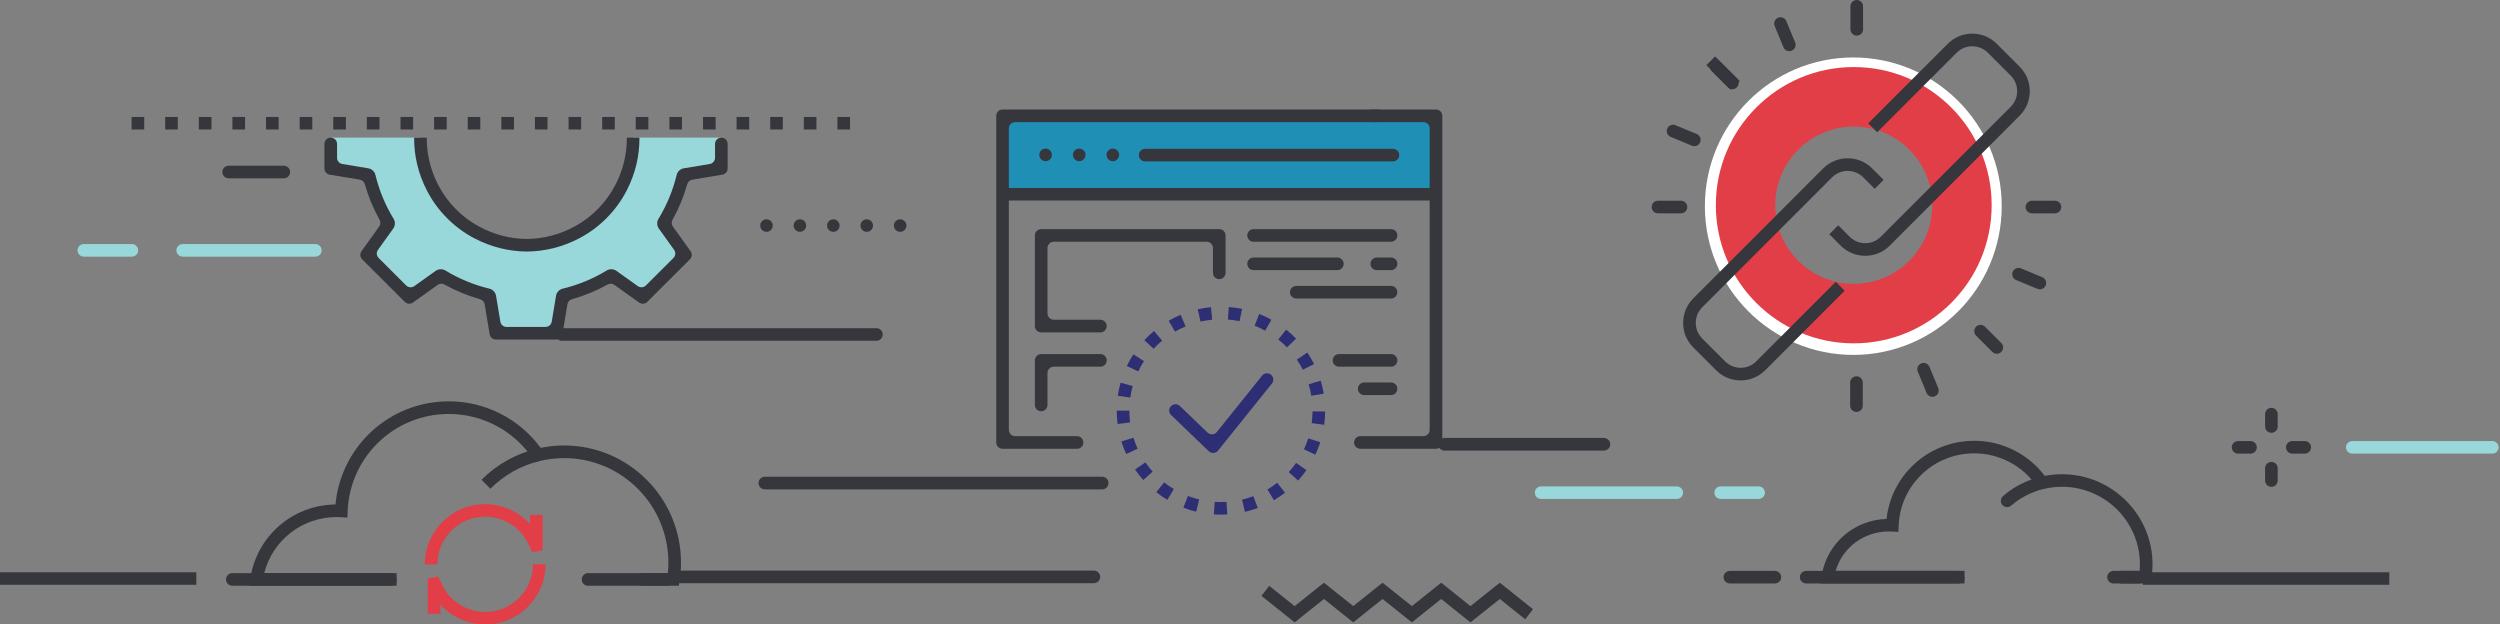 <?xml version="1.0" encoding="UTF-8"?>
<svg width="1197px" height="299px" viewBox="0 0 1197 299" version="1.1" xmlns="http://www.w3.org/2000/svg" xmlns:xlink="http://www.w3.org/1999/xlink">
    <rect x="0" y="0" width="1197" height="299" fill="#808080" stroke="none"/>
    <!-- Generator: Sketch 53.2 (72643) - https://sketchapp.com -->
    <title>Page 1</title>
    <desc>Created with Sketch.</desc>
    <g id="recruiter_end" stroke="none" stroke-width="1" fill="none" fill-rule="evenodd">
        <g id="graphics" transform="translate(-60, -29)">
            <g id="Page-1" transform="translate(60, 29)">
                <polygon id="Fill-1" fill="#1F8FB5" points="480 93 688 93 688 56 480 56"></polygon>
                <g id="Group-13" transform="translate(108, 27)">
                    <path d="M779.358,0.513 C740.111,0.513 708.296,32.393 708.296,71.718 C708.296,111.043 740.111,142.923 779.358,142.923 C818.604,142.923 850.419,111.043 850.419,71.718 C850.419,32.393 818.604,0.513 779.358,0.513 M779.358,112.238 C757.024,112.238 738.919,94.097 738.919,71.718 C738.919,49.339 757.024,31.198 779.358,31.198 C801.691,31.198 819.796,49.339 819.796,71.718 C819.796,94.097 801.691,112.238 779.358,112.238" id="Fill-3" fill="#FFFFFF"></path>
                    <path d="M126.809,206.992 L122.543,202.716 C129.814,195.43 138.911,190.301 148.848,187.88 L150.272,193.757 C141.412,195.914 133.298,200.491 126.809,206.992" id="Fill-5" fill="#36363D"></path>
                    <path d="M217.025,253.461 L198.834,253.461 L198.834,247.415 L211.775,247.415 C211.942,245.739 212.026,244.048 212.026,242.362 C212.026,214.78 189.633,192.342 162.107,192.342 C158.139,192.342 154.158,192.823 150.275,193.768 L148.242,194.263 L147.067,192.529 C138.01,179.177 122.998,171.202 106.91,171.202 C80.825,171.202 59.537,191.647 58.443,217.746 L58.315,220.817 L55.254,220.638 C54.569,220.598 53.883,220.575 53.191,220.575 C36.612,220.575 22.545,231.667 18.506,247.415 L81.91,247.415 L81.91,253.461 L11.286,253.461 L11.829,249.971 C14.993,229.624 32.098,214.805 52.618,214.532 C55.271,186.613 78.574,165.156 106.91,165.156 C124.309,165.156 140.588,173.448 150.864,187.441 C154.571,186.679 158.343,186.296 162.107,186.296 C192.96,186.296 218.06,211.446 218.06,242.362 C218.06,245.219 217.844,248.089 217.417,250.894 L217.025,253.461 Z" id="Fill-7" fill="#36363D"></path>
                    <path d="M211.417,253.461 L173.555,253.461 C171.889,253.461 170.538,252.107 170.538,250.437 C170.538,248.768 171.889,247.415 173.555,247.415 L211.417,247.415 C213.082,247.415 214.434,248.768 214.434,250.437 C214.434,252.107 213.082,253.461 211.417,253.461" id="Fill-9" fill="#36363D"></path>
                    <path d="M78.893,253.461 L3.229,253.461 C1.562,253.461 0.211,252.107 0.211,250.437 C0.211,248.768 1.562,247.415 3.229,247.415 L78.893,247.415 C80.56,247.415 81.911,248.768 81.911,250.437 C81.911,252.107 80.56,253.461 78.893,253.461" id="Fill-11" fill="#36363D"></path>
                </g>
                <polygon id="Fill-14" fill="#36363D" points="0 280 94 280 94 274 0 274"></polygon>
                <g id="Group-31" transform="translate(203, 211)">
                    <path d="M320.748,68.221 L120.11,68.221 C118.445,68.221 117.094,66.875 117.094,65.214 C117.094,63.554 118.445,62.208 120.11,62.208 L320.748,62.208 C322.414,62.208 323.766,63.554 323.766,65.214 C323.766,66.875 322.414,68.221 320.748,68.221" id="Fill-15" fill="#36363D"></path>
                    <path d="M6.434,59.19 L0.4,59.19 C0.4,43.304 13.371,30.381 29.313,30.381 C37.604,30.381 45.383,33.988 50.779,39.918 L50.779,35.516 L56.813,35.516 L56.813,52.464 L51.867,53.344 L50.697,51.066 C47.337,42.29 38.743,36.393 29.313,36.393 C16.697,36.393 6.434,46.62 6.434,59.19" id="Fill-17" fill="#E23E47"></path>
                    <path d="M29.313,88 C21.022,88 13.243,84.393 7.846,78.46 L7.846,82.864 L1.813,82.864 L1.813,65.886 L6.768,65.062 L7.928,67.315 C11.29,76.091 19.883,81.988 29.313,81.988 C41.927,81.988 52.191,71.761 52.191,59.19 L58.225,59.19 C58.225,75.077 45.255,88 29.313,88" id="Fill-19" fill="#E23E47"></path>
                    <path d="M755.884,30.924 L755.884,30.924 C754.637,29.681 754.721,27.641 756.057,26.495 C760.409,22.763 765.45,19.934 770.887,18.171 C772.565,17.626 774.358,18.619 774.775,20.327 L774.776,20.329 C775.147,21.847 774.286,23.396 772.793,23.877 C768.087,25.397 763.724,27.846 759.96,31.08 C758.77,32.101 756.995,32.03 755.884,30.924" id="Fill-21" fill="#36363D"></path>
                    <path d="M826.74,68.36 L812.271,68.36 L812.271,62.347 L821.468,62.347 C821.553,61.318 821.596,60.279 821.596,59.24 C821.596,38.746 804.865,22.075 784.301,22.075 C781.339,22.075 778.365,22.431 775.46,23.136 L773.427,23.626 L772.253,21.902 C765.485,11.985 754.277,6.065 742.265,6.065 C722.787,6.065 706.892,21.246 706.076,40.627 L705.947,43.672 L702.892,43.503 C702.385,43.475 701.873,43.454 701.356,43.454 C689.383,43.454 679.177,51.215 675.886,62.347 L737.629,62.347 L737.629,68.36 L668.603,68.36 L669.145,64.891 C671.577,49.344 684.574,37.963 700.268,37.46 C702.615,16.26 720.528,0.052 742.265,0.052 C755.59,0.052 768.067,6.298 776.044,16.855 C778.772,16.328 781.541,16.061 784.301,16.061 C808.193,16.061 827.63,35.432 827.63,59.24 C827.63,61.449 827.463,63.658 827.132,65.81 L826.74,68.36 Z" id="Fill-23" fill="#36363D"></path>
                    <path d="M821.133,68.36 L808.952,68.36 C807.285,68.36 805.934,67.014 805.934,65.353 C805.934,63.693 807.285,62.347 808.952,62.347 L821.133,62.347 C822.8,62.347 824.15,63.693 824.15,65.353 C824.15,67.014 822.8,68.36 821.133,68.36" id="Fill-25" fill="#36363D"></path>
                    <path d="M737.629,65.353 L737.629,65.353 C737.629,67.013 736.278,68.36 734.611,68.36 L661.792,68.36 C660.126,68.36 658.775,67.013 658.775,65.353 C658.775,63.694 660.126,62.347 661.792,62.347 L734.611,62.347" id="Fill-27" fill="#36363D"></path>
                    <path d="M646.807,68.36 L625.253,68.36 C623.586,68.36 622.235,67.014 622.235,65.353 C622.235,63.693 623.586,62.347 625.253,62.347 L646.807,62.347 C648.473,62.347 649.825,63.693 649.825,65.353 C649.825,67.014 648.473,68.36 646.807,68.36" id="Fill-29" fill="#36363D"></path>
                </g>
                <polygon id="Fill-32" fill="#36363D" points="1026 280 1144 280 1144 274 1026 274"></polygon>
                <g id="Group-51" transform="translate(37, 65)">
                    <path d="M164.307,0.895 C164.257,7.539 165.512,14.304 168.221,20.828 C173.639,33.879 183.845,43.502 195.968,48.512 C202.028,51.017 208.569,52.368 215.228,52.419 C221.888,52.368 228.427,51.017 234.489,48.512 C246.61,43.502 256.817,33.879 262.235,20.828 C264.944,14.304 266.199,7.539 266.15,0.895 L308.378,0.895 L308.377,15.661 L299.624,17.111 L290.869,18.562 C290.659,18.597 290.449,18.712 290.279,18.872 C290.11,19.029 289.979,19.232 289.928,19.438 C289.004,23.255 287.788,27.012 286.275,30.677 C284.763,34.342 282.955,37.913 280.848,41.358 C280.737,41.541 280.685,41.777 280.692,42.012 C280.699,42.247 280.766,42.48 280.89,42.653 L286.046,49.844 L291.2,57.036 L280.989,67.225 L270.779,77.412 L263.571,72.27 L256.362,67.127 C256.189,67.002 255.955,66.935 255.72,66.928 C255.484,66.921 255.246,66.973 255.063,67.085 C251.61,69.186 248.031,70.989 244.358,72.498 C240.686,74.007 236.921,75.22 233.096,76.143 C232.89,76.192 232.688,76.317 232.528,76.482 C232.37,76.649 232.254,76.854 232.219,77.063 C231.934,78.775 231.207,83.147 230.551,87.09 C229.894,91.034 229.309,94.55 229.309,94.55 L214.87,94.551 L200.429,94.552 L198.976,85.817 L197.521,77.083 C197.486,76.873 197.369,76.663 197.21,76.493 C197.05,76.322 196.847,76.192 196.641,76.143 C192.815,75.219 189.049,74.006 185.377,72.497 C181.703,70.989 178.124,69.184 174.673,67.084 C174.49,66.973 174.252,66.921 174.018,66.928 C173.783,66.935 173.549,67.002 173.375,67.126 L166.167,72.269 L158.959,77.412 L148.748,67.225 L138.536,57.036 L143.692,49.844 L148.848,42.652 C148.972,42.479 149.039,42.246 149.046,42.011 C149.053,41.776 149.001,41.54 148.89,41.358 C146.783,37.913 144.975,34.342 143.464,30.677 C141.95,27.013 140.734,23.256 139.81,19.438 C139.759,19.232 139.633,19.031 139.468,18.873 C139.302,18.715 139.097,18.599 138.887,18.564 C137.172,18.281 132.791,17.554 128.837,16.899 C124.884,16.244 121.36,15.661 121.36,15.661 L121.36,0.895 L164.307,0.895 Z" id="Fill-33" fill="#98D7DA"></path>
                    <path d="M197.45,95.046 L195.059,80.672 C194.865,79.516 194.012,78.593 192.882,78.272 C189.933,77.437 187.035,76.437 184.228,75.282 C181.357,74.104 178.539,72.747 175.816,71.236 C174.789,70.664 173.534,70.716 172.579,71.398 L160.715,79.863 C159.514,80.72 157.867,80.585 156.824,79.543 L136.401,59.167 C135.357,58.125 135.221,56.482 136.081,55.284 L144.566,43.448 C145.25,42.495 145.3,41.242 144.729,40.219 C143.215,37.504 141.854,34.692 140.671,31.825 C139.514,29.023 138.511,26.129 137.675,23.191 C137.355,22.062 136.43,21.211 135.27,21.018 L120.865,18.632 C119.409,18.391 118.341,17.134 118.34,15.659 L118.34,3.907 C118.34,2.243 119.692,0.895 121.359,0.895 C123.027,0.895 124.379,2.243 124.379,3.907 L124.379,10.553 C124.379,12.025 125.448,13.283 126.904,13.525 L139.381,15.593 C140.183,15.726 140.93,16.104 141.544,16.685 C142.151,17.267 142.558,17.968 142.743,18.729 C143.637,22.415 144.818,26.049 146.255,29.53 C147.716,33.071 149.471,36.523 151.467,39.788 C151.887,40.477 152.092,41.277 152.063,42.113 C152.039,42.946 151.777,43.743 151.307,44.402 L143.97,54.636 C143.112,55.834 143.248,57.477 144.292,58.519 L157.474,71.67 C158.519,72.712 160.164,72.847 161.366,71.99 L171.618,64.677 C172.272,64.204 173.08,63.938 173.941,63.916 C174.759,63.908 175.565,64.097 176.251,64.514 C179.524,66.507 182.982,68.256 186.525,69.712 C190.016,71.143 193.658,72.324 197.351,73.215 C198.11,73.396 198.825,73.813 199.403,74.419 C199.997,75.059 200.37,75.804 200.501,76.596 L202.569,89.021 C202.812,90.475 204.072,91.54 205.548,91.54 L224.19,91.538 C225.666,91.538 226.926,90.472 227.168,89.02 L229.242,76.569 C229.371,75.776 229.749,75.029 230.336,74.412 C230.925,73.802 231.632,73.393 232.401,73.211 C236.078,72.324 239.719,71.145 243.208,69.712 C246.763,68.25 250.221,66.503 253.49,64.513 C254.189,64.092 254.981,63.881 255.821,63.917 C256.676,63.945 257.476,64.212 258.131,64.685 L268.371,71.99 C269.573,72.847 271.218,72.712 272.263,71.67 L285.446,58.517 C286.49,57.475 286.626,55.833 285.766,54.634 L278.435,44.408 C277.965,43.75 277.703,42.958 277.675,42.115 C277.649,41.27 277.855,40.472 278.268,39.792 C280.27,36.521 282.022,33.069 283.482,29.53 C284.92,26.047 286.102,22.413 286.995,18.729 C287.178,17.96 287.601,17.247 288.215,16.672 C288.831,16.097 289.575,15.722 290.369,15.588 L302.833,13.524 C304.29,13.283 305.358,12.025 305.358,10.551 L305.358,3.907 C305.358,2.243 306.709,0.895 308.378,0.895 C310.045,0.895 311.396,2.243 311.396,3.907 L311.396,15.659 C311.396,17.134 310.329,18.391 308.872,18.632 L294.469,21.018 C293.309,21.211 292.384,22.062 292.062,23.19 C291.226,26.131 290.224,29.024 289.068,31.825 C287.885,34.69 286.525,37.503 285.009,40.219 C284.437,41.242 284.488,42.495 285.172,43.449 L293.656,55.286 C294.514,56.484 294.379,58.127 293.334,59.168 L272.913,79.543 C271.869,80.585 270.223,80.72 269.022,79.863 L257.159,71.398 C256.203,70.716 254.948,70.664 253.923,71.235 C251.208,72.742 248.386,74.101 245.508,75.282 C242.7,76.438 239.801,77.439 236.856,78.272 C235.725,78.593 234.872,79.516 234.679,80.673 L232.287,95.045 C232.046,96.498 230.786,97.563 229.308,97.563 L200.429,97.565 C198.952,97.565 197.692,96.5 197.45,95.046 L197.45,95.046 Z M195.922,79.07 C195.93,79.071 195.937,79.074 195.944,79.075 C195.937,79.074 195.93,79.071 195.922,79.07 L195.922,79.07 Z M233.823,79.068 C233.817,79.07 233.811,79.07 233.804,79.071 C233.811,79.07 233.817,79.07 233.823,79.068 L233.823,79.068 Z M194.543,77.577 C194.543,77.58 194.544,77.583 194.544,77.586 L194.543,77.577 Z M235.2,77.549 L235.197,77.559 C235.199,77.555 235.199,77.554 235.2,77.549 L235.2,77.549 Z M173.1,69.654 C173.103,69.657 173.107,69.659 173.109,69.66 C173.107,69.659 173.103,69.657 173.1,69.654 L173.1,69.654 Z M254.606,69.576 C254.613,69.582 254.619,69.586 254.623,69.591 L254.606,69.576 Z M175.144,69.569 L175.125,69.58 C175.132,69.576 175.138,69.572 175.144,69.569 L175.144,69.569 Z M292.866,20.136 C292.866,20.14 292.864,20.146 292.863,20.152 C292.864,20.146 292.866,20.14 292.866,20.136 L292.866,20.136 Z" id="Fill-35" fill="#36363D"></path>
                    <path d="M215.251,55.431 C206.53,55.368 198.119,53.26 190.288,49.189 C180.47,44.084 172.41,35.979 167.363,26.146 C163.27,18.171 161.222,9.631 161.287,0.873 L167.326,0.915 C167.267,8.803 169.138,16.49 172.875,23.664 C177.202,31.975 183.976,38.889 192.213,43.381 C199.42,47.313 207.221,49.348 215.251,49.406 C223.298,49.346 231.189,47.273 238.449,43.268 C246.658,38.739 253.393,31.793 257.682,23.47 C261.351,16.351 263.188,8.732 263.13,0.915 L269.169,0.873 C269.233,9.572 267.215,18.056 263.176,25.983 C258.163,35.827 250.139,43.96 240.344,49.097 C232.466,53.229 223.981,55.368 215.251,55.431" id="Fill-37" fill="#36363D"></path>
                    <path d="M113.993,57.877 L50.477,57.877 C48.809,57.877 47.457,56.528 47.457,54.863 C47.457,53.2 48.809,51.851 50.477,51.851 L113.993,51.851 C115.66,51.851 117.013,53.2 117.013,54.863 C117.013,56.528 115.66,57.877 113.993,57.877" id="Fill-39" fill="#98D7DA"></path>
                    <path d="M98.891,20.379 L72.482,20.379 C70.815,20.379 69.464,19.03 69.464,17.365 C69.464,15.702 70.815,14.353 72.482,14.353 L98.891,14.353 C100.558,14.353 101.911,15.702 101.911,17.365 C101.911,19.03 100.558,20.379 98.891,20.379" id="Fill-41" fill="#36363D"></path>
                    <path d="M26.139,57.877 L3.132,57.877 C1.464,57.877 0.112,56.528 0.112,54.863 C0.112,53.2 1.464,51.851 3.132,51.851 L26.139,51.851 C27.806,51.851 29.159,53.2 29.159,54.863 C29.159,56.528 27.806,57.877 26.139,57.877" id="Fill-43" fill="#98D7DA"></path>
                    <path d="M541.754,151.04 L523.73,133.728 C522.528,132.574 522.492,130.668 523.648,129.468 L523.648,129.468 C524.804,128.269 526.716,128.233 527.918,129.386 L541.176,142.123 C542.455,143.351 544.516,143.218 545.626,141.836 L567.28,114.867 C568.323,113.569 570.222,113.36 571.524,114.4 C572.825,115.44 573.035,117.336 571.993,118.635 L546.204,150.753 C545.094,152.135 543.033,152.269 541.754,151.04" id="Fill-45" fill="#2E2E75"></path>
                    <path d="M547.586,181.411 C546.445,181.411 545.312,181.374 544.189,181.299 L544.594,175.286 C546.462,175.411 548.376,175.42 550.244,175.308 L550.61,181.321 C549.609,181.382 548.601,181.411 547.586,181.411 L547.586,181.411 Z M559.075,180.086 L557.687,174.221 C559.526,173.788 561.343,173.235 563.083,172.575 L565.226,178.209 C563.24,178.962 561.17,179.594 559.075,180.086 L559.075,180.086 Z M535.734,179.995 C533.659,179.494 531.595,178.845 529.599,178.075 L531.781,172.457 C533.531,173.132 535.341,173.699 537.161,174.142 L535.734,179.995 Z M572.939,174.515 L569.868,169.326 C571.477,168.378 573.048,167.311 574.536,166.153 L578.247,170.908 C576.557,172.222 574.77,173.436 572.939,174.515 L572.939,174.515 Z M521.917,174.325 C520.097,173.232 518.321,172.006 516.641,170.678 L520.387,165.956 C521.865,167.123 523.426,168.201 525.027,169.158 L521.917,174.325 Z M584.523,165.099 L580.052,161.047 C581.32,159.656 582.503,158.174 583.573,156.645 L588.526,160.093 C587.309,161.832 585.961,163.517 584.523,165.099 L584.523,165.099 Z M510.408,164.828 C508.985,163.241 507.651,161.547 506.441,159.793 L511.42,156.38 C512.481,157.921 513.656,159.412 514.911,160.81 L510.408,164.828 Z M592.802,152.696 L587.334,150.147 C588.127,148.448 588.819,146.683 589.386,144.904 L595.141,146.728 C594.497,148.756 593.708,150.764 592.802,152.696 L592.802,152.696 Z M502.214,152.361 C501.325,150.423 500.552,148.409 499.922,146.371 L505.689,144.589 C506.246,146.379 506.923,148.148 507.704,149.851 L502.214,152.361 Z M597.018,138.395 L591.035,137.584 C591.286,135.731 591.422,133.842 591.434,131.969 L597.473,132.007 C597.459,134.138 597.306,136.287 597.018,138.395 L597.018,138.395 Z M498.107,138.027 C497.835,135.927 497.698,133.777 497.698,131.635 L503.737,131.635 C503.737,133.52 503.856,135.412 504.094,137.259 L498.107,138.027 Z M504.184,125.359 L498.206,124.503 C498.509,122.387 498.956,120.276 499.53,118.228 L505.344,119.85 C504.842,121.648 504.451,123.502 504.184,125.359 L504.184,125.359 Z M590.853,124.48 C590.547,122.624 590.119,120.779 589.578,118.994 L595.362,117.256 C595.975,119.288 596.463,121.389 596.813,123.499 L590.853,124.48 Z M507.983,112.823 L502.533,110.23 C503.451,108.306 504.505,106.425 505.663,104.639 L510.735,107.913 C509.716,109.482 508.791,111.134 507.983,112.823 L507.983,112.823 Z M586.795,112.021 C585.952,110.346 584.991,108.713 583.943,107.165 L588.943,103.787 C590.139,105.55 591.232,107.41 592.192,109.319 L586.795,112.021 Z M515.344,101.981 L510.906,97.893 C512.357,96.326 513.92,94.84 515.551,93.474 L519.432,98.091 C517.995,99.293 516.621,100.602 515.344,101.981 L515.344,101.981 Z M579.209,101.325 C577.911,99.978 576.51,98.698 575.045,97.523 L578.832,92.827 C580.496,94.165 582.088,95.618 583.565,97.151 L579.209,101.325 Z M525.597,93.774 L522.557,88.568 C524.396,87.499 526.331,86.539 528.311,85.711 L530.648,91.266 C528.909,91.993 527.208,92.839 525.597,93.774 L525.597,93.774 Z M568.799,93.335 C567.159,92.429 565.442,91.62 563.7,90.932 L565.922,85.33 C567.903,86.111 569.855,87.03 571.725,88.062 L568.799,93.335 Z M537.809,88.977 L536.468,83.1 C538.553,82.628 540.686,82.286 542.811,82.084 L543.381,88.083 C541.516,88.259 539.64,88.561 537.809,88.977 L537.809,88.977 Z M556.498,88.788 C554.665,88.412 552.783,88.149 550.908,88.009 L551.357,82 C553.491,82.159 555.633,82.456 557.72,82.888 L556.498,88.788 Z" id="Fill-47" fill="#2E2E75"></path>
                    <path d="M629.932,12.284 L511.302,12.284 C509.633,12.284 508.282,10.935 508.282,9.271 C508.282,7.607 509.633,6.259 511.302,6.259 L629.932,6.259 C631.601,6.259 632.952,7.607 632.952,9.271 C632.952,10.935 631.601,12.284 629.932,12.284" id="Fill-49" fill="#36363D"></path>
                </g>
                <polygon id="Fill-52" fill="#36363D" points="480 96 688 96 688 90 480 90"></polygon>
                <g id="Group-77" transform="translate(477, 32)">
                    <path d="M210.55,182.875 L174.342,182.875 C172.675,182.875 171.325,181.522 171.325,179.852 C171.325,178.183 172.675,176.83 174.342,176.83 L204.515,176.83 C206.181,176.83 207.532,175.477 207.532,173.807 L207.532,29.497 C207.532,27.828 206.181,26.475 204.515,26.475 L179.587,26.475 C177.92,26.475 176.569,25.122 176.569,23.452 C176.569,21.783 177.92,20.43 179.587,20.43 L210.55,20.43 C212.215,20.43 213.567,21.783 213.567,23.452 L213.567,179.852 C213.567,181.522 212.215,182.875 210.55,182.875" id="Fill-53" fill="#36363D"></path>
                    <path d="M38.694,182.875 L3.017,182.875 C1.351,182.875 0.001,181.522 0.001,179.852 L0.001,23.452 C0.001,21.783 1.351,20.43 3.017,20.43 L182.603,20.43 C184.27,20.43 185.62,21.783 185.62,23.452 C185.62,25.122 184.27,26.475 182.603,26.475 L9.051,26.475 C7.385,26.475 6.035,27.828 6.035,29.497 L6.035,173.807 C6.035,175.477 7.385,176.83 9.051,176.83 L38.694,176.83 C40.361,176.83 41.712,178.183 41.712,179.852 C41.712,181.522 40.361,182.875 38.694,182.875" id="Fill-55" fill="#36363D"></path>
                    <path d="M49.869,127.145 L21.522,127.145 C19.857,127.145 18.506,125.792 18.506,124.122 L18.506,80.731 C18.506,79.061 19.857,77.708 21.522,77.708 L106.784,77.708 C108.451,77.708 109.802,79.061 109.802,80.731 L109.802,98.629 C109.802,100.298 108.451,101.652 106.784,101.652 C105.118,101.652 103.767,100.298 103.767,98.629 L103.767,86.776 C103.767,85.107 102.417,83.754 100.75,83.754 L27.557,83.754 C25.891,83.754 24.54,85.107 24.54,86.776 L24.54,118.077 C24.54,119.747 25.891,121.1 27.557,121.1 L49.869,121.1 C51.535,121.1 52.887,122.453 52.887,124.122 C52.887,125.792 51.535,127.145 49.869,127.145" id="Fill-57" fill="#36363D"></path>
                    <path d="M21.523,164.912 L21.523,164.912 C19.857,164.912 18.505,163.559 18.505,161.889 L18.505,140.552 C18.505,138.884 19.857,137.529 21.523,137.529 L49.869,137.529 C51.535,137.529 52.886,138.884 52.886,140.552 C52.886,142.221 51.535,143.574 49.869,143.574 L27.557,143.574 C25.891,143.574 24.54,144.928 24.54,146.597 L24.54,161.889 C24.54,163.559 23.19,164.912 21.523,164.912" id="Fill-59" fill="#36363D"></path>
                    <path d="M189.029,83.754 L123.212,83.754 C121.545,83.754 120.195,82.401 120.195,80.731 C120.195,79.062 121.545,77.709 123.212,77.709 L189.029,77.709 C190.695,77.709 192.047,79.062 192.047,80.731 C192.047,82.401 190.695,83.754 189.029,83.754" id="Fill-61" fill="#36363D"></path>
                    <path d="M189.029,97.346 L182.211,97.346 C180.545,97.346 179.194,95.993 179.194,94.323 C179.194,92.655 180.545,91.302 182.211,91.302 L189.029,91.302 C190.695,91.302 192.047,92.655 192.047,94.323 C192.047,95.993 190.695,97.346 189.029,97.346" id="Fill-63" fill="#36363D"></path>
                    <path d="M163.326,97.346 L123.212,97.346 C121.546,97.346 120.194,95.993 120.194,94.323 C120.194,92.655 121.546,91.302 123.212,91.302 L163.326,91.302 C164.992,91.302 166.344,92.655 166.344,94.323 C166.344,95.993 164.992,97.346 163.326,97.346" id="Fill-65" fill="#36363D"></path>
                    <path d="M189.029,110.937 L143.66,110.937 C141.993,110.937 140.642,109.584 140.642,107.914 C140.642,106.245 141.993,104.892 143.66,104.892 L189.029,104.892 C190.695,104.892 192.047,106.245 192.047,107.914 C192.047,109.584 190.695,110.937 189.029,110.937" id="Fill-67" fill="#36363D"></path>
                    <path d="M189.029,143.574 L164.11,143.574 C162.443,143.574 161.093,142.221 161.093,140.552 C161.093,138.883 162.443,137.53 164.11,137.53 L189.029,137.53 C190.695,137.53 192.047,138.883 192.047,140.552 C192.047,142.221 190.695,143.574 189.029,143.574" id="Fill-69" fill="#36363D"></path>
                    <path d="M189.029,157.165 L176.179,157.165 C174.513,157.165 173.161,155.812 173.161,154.142 C173.161,152.474 174.513,151.121 176.179,151.121 L189.029,151.121 C190.695,151.121 192.047,152.474 192.047,154.142 C192.047,155.812 190.695,157.165 189.029,157.165" id="Fill-71" fill="#36363D"></path>
                    <path d="M52.802,42.159 L52.802,42.159 C52.802,40.49 54.153,39.136 55.82,39.136 C57.485,39.136 58.836,40.49 58.836,42.159 C58.836,43.828 57.485,45.182 55.82,45.182 C54.153,45.182 52.802,43.828 52.802,42.159 M36.71,42.159 L36.71,42.159 C36.71,40.49 38.061,39.136 39.728,39.136 C41.394,39.136 42.745,40.49 42.745,42.159 C42.745,43.828 41.394,45.182 39.728,45.182 C38.061,45.182 36.71,43.828 36.71,42.159 M20.619,42.159 L20.619,42.159 C20.619,40.49 21.97,39.136 23.637,39.136 C25.302,39.136 26.653,40.49 26.653,42.159 C26.653,43.828 25.302,45.182 23.637,45.182 C21.97,45.182 20.619,43.828 20.619,42.159" id="Fill-73" fill="#36363D"></path>
                    <path d="M410.577,0.107 C374.111,0.107 344.548,29.72 344.548,66.25 C344.548,102.78 374.111,132.394 410.577,132.394 C447.044,132.394 476.608,102.78 476.608,66.25 C476.608,29.72 447.044,0.107 410.577,0.107 M410.577,103.89 C389.825,103.89 373.003,87.038 373.003,66.25 C373.003,45.462 389.825,28.61 410.577,28.61 C431.329,28.61 448.152,45.462 448.152,66.25 C448.152,87.038 431.329,103.89 410.577,103.89" id="Fill-75" fill="#E23E47"></path>
                </g>
                <polygon id="Fill-78" fill="#36363D" points="828.816 43 817 31.184 821.186 27 833 38.814"></polygon>
                <g id="Group-107" transform="translate(363, 0)">
                    <path d="M447.087,69.752 L436.914,65.536 C435.373,64.898 434.641,63.13 435.279,61.587 C435.918,60.046 437.685,59.314 439.226,59.953 L449.399,64.167 C450.94,64.807 451.672,66.574 451.034,68.116 C450.395,69.659 448.628,70.39 447.087,69.752" id="Fill-79" fill="#36363D"></path>
                    <path d="M441.848,102.151 L430.835,102.151 C429.166,102.151 427.814,100.798 427.814,99.128 C427.814,97.46 429.166,96.107 430.835,96.107 L441.848,96.107 C443.516,96.107 444.869,97.46 444.869,99.128 C444.869,100.798 443.516,102.151 441.848,102.151" id="Fill-81" fill="#36363D"></path>
                    <path d="M464.322,41.827 L456.535,34.036 C455.355,32.856 455.355,30.942 456.535,29.762 C457.714,28.582 459.626,28.582 460.805,29.762 L468.594,37.553 C469.772,38.733 469.772,40.647 468.594,41.827 C467.415,43.007 465.502,43.007 464.322,41.827" id="Fill-83" fill="#35353E"></path>
                    <path d="M490.925,22.624 L486.711,12.446 C486.072,10.905 486.805,9.137 488.346,8.499 C489.886,7.859 491.655,8.592 492.293,10.133 L496.507,20.311 C497.145,21.852 496.412,23.62 494.872,24.26 C493.331,24.898 491.563,24.167 490.925,22.624" id="Fill-85" fill="#36363D"></path>
                    <path d="M526.021,17.062 L526.021,17.062 C524.354,17.062 523,15.709 523,14.039 L523,3.021 C523,1.353 524.354,0 526.021,0 C527.689,0 529.042,1.353 529.042,3.021 L529.042,14.039 C529.042,15.709 527.689,17.062 526.021,17.062" id="Fill-87" fill="#36363D"></path>
                    <path d="M559.447,188.124 L555.233,177.945 C554.595,176.403 555.327,174.636 556.868,173.996 C558.409,173.357 560.177,174.089 560.815,175.632 L565.029,185.811 C565.667,187.352 564.935,189.121 563.394,189.759 C561.853,190.399 560.085,189.666 559.447,188.124" id="Fill-89" fill="#36363D"></path>
                    <path d="M525.871,197.226 L525.871,197.226 C524.203,197.226 522.85,195.873 522.85,194.203 L522.85,183.188 C522.85,181.52 524.203,180.167 525.871,180.167 C527.539,180.167 528.892,181.52 528.892,183.188 L528.892,194.203 C528.892,195.873 527.539,197.226 525.871,197.226" id="Fill-91" fill="#36363D"></path>
                    <path d="M590.934,168.493 L583.149,160.704 C581.968,159.524 581.968,157.611 583.149,156.431 C584.328,155.251 586.24,155.251 587.419,156.431 L595.206,164.219 C596.385,165.399 596.385,167.313 595.206,168.493 C594.025,169.673 592.113,169.673 590.934,168.493" id="Fill-93" fill="#36363D"></path>
                    <path d="M612.514,138.303 L602.34,134.089 C600.8,133.449 600.067,131.682 600.705,130.139 C601.345,128.597 603.112,127.866 604.652,128.504 L614.825,132.72 C616.366,133.358 617.099,135.126 616.461,136.669 C615.821,138.21 614.054,138.942 612.514,138.303" id="Fill-95" fill="#36363D"></path>
                    <path d="M620.905,102.151 L609.894,102.151 C608.225,102.151 606.873,100.798 606.873,99.128 C606.873,97.46 608.225,96.107 609.894,96.107 L620.905,96.107 C622.572,96.107 623.926,97.46 623.926,99.128 C623.926,100.798 622.572,102.151 620.905,102.151" id="Fill-97" fill="#36363D"></path>
                    <path d="M530.081,122.475 C530.073,122.472 530.073,122.472 530.062,122.475 C525.633,122.475 521.464,120.747 518.325,117.611 L512.862,112.141 L517.134,107.869 L522.596,113.336 C524.592,115.331 527.245,116.431 530.066,116.431 L530.078,116.431 C532.897,116.431 535.546,115.331 537.543,113.336 L599.718,51.133 C601.716,49.135 602.816,46.478 602.815,43.655 C602.816,40.831 601.716,38.177 599.718,36.179 L588.792,25.247 C586.796,23.251 584.143,22.15 581.323,22.15 L581.312,22.15 C578.491,22.15 575.84,23.251 573.845,25.247 L535.787,63.321 L531.515,59.048 L569.573,20.974 C572.71,17.836 576.877,16.107 581.307,16.107 C581.313,16.104 581.313,16.104 581.328,16.107 C585.758,16.107 589.927,17.834 593.063,20.974 L603.99,31.905 C607.13,35.045 608.857,39.218 608.856,43.655 C608.857,48.091 607.13,52.266 603.99,55.406 L541.813,117.61 C538.677,120.747 534.512,122.475 530.081,122.475" id="Fill-99" fill="#36363D"></path>
                    <path d="M470.427,182.149 L470.418,182.149 C466.016,182.149 461.792,180.399 458.679,177.284 L448.039,166.641 C445.785,164.385 444.035,161.611 443.329,158.5 C442.002,152.668 443.7,146.898 447.749,142.849 L509.926,80.649 C513.061,77.51 517.228,75.781 521.658,75.781 L521.663,75.781 C526.073,75.781 530.301,77.533 533.419,80.652 L538.868,86.104 C538.873,86.11 538.873,86.118 538.868,86.125 L534.617,90.378 C534.611,90.383 534.602,90.383 534.596,90.378 L529.145,84.924 C527.162,82.94 524.473,81.825 521.668,81.825 L521.662,81.825 C518.842,81.825 516.193,82.925 514.199,84.922 L452.262,146.881 C450.832,148.311 449.695,150.06 449.23,152.028 C448.345,155.774 449.424,159.479 452.021,162.077 L462.95,173.009 C464.932,174.992 467.619,176.106 470.423,176.106 C473.225,176.106 475.914,174.992 477.896,173.009 L515.943,134.945 C515.948,134.939 515.958,134.939 515.964,134.945 L520.214,139.198 C520.22,139.204 520.22,139.212 520.214,139.218 L482.163,177.286 C479.05,180.4 474.828,182.149 470.427,182.149" id="Fill-101" fill="#36363D"></path>
                    <path d="M404.953,215.74 L328.627,215.74 C326.959,215.74 325.607,214.387 325.607,212.717 C325.607,211.049 326.959,209.696 328.627,209.696 L404.953,209.696 C406.62,209.696 407.974,211.049 407.974,212.717 C407.974,214.387 406.62,215.74 404.953,215.74" id="Fill-103" fill="#36363D"></path>
                    <path d="M164.736,234.31 L3.213,234.31 C1.545,234.31 0.191,232.958 0.191,231.288 C0.191,229.62 1.545,228.267 3.213,228.267 L164.736,228.267 C166.404,228.267 167.758,229.62 167.758,231.288 C167.758,232.958 166.404,234.31 164.736,234.31" id="Fill-105" fill="#36363D"></path>
                </g>
                <polygon id="Fill-108" fill="#36363D" points="619.878 298 604 285.305 607.721 280.487 619.878 290.21 633.909 279 647.932 290.21 661.962 279 675.996 290.21 690.033 279 704.068 290.21 718.109 279 734 291.695 730.279 296.515 718.109 286.79 704.068 298 690.033 286.79 675.996 298 661.962 286.79 647.932 298 633.909 286.79"></polygon>
                <g id="Group-125" transform="translate(265, 157)">
                    <path d="M928.307,60.196 L861.271,60.196 C859.604,60.196 858.253,58.85 858.253,57.189 C858.253,55.529 859.604,54.183 861.271,54.183 L928.307,54.183 C929.973,54.183 931.325,55.529 931.325,57.189 C931.325,58.85 929.973,60.196 928.307,60.196" id="Fill-109" fill="#98D7DA"></path>
                    <path d="M812.54,60.196 L806.587,60.196 C804.921,60.196 803.57,58.85 803.57,57.189 C803.57,55.529 804.921,54.183 806.587,54.183 L812.54,54.183 C814.206,54.183 815.558,55.529 815.558,57.189 C815.558,58.85 814.206,60.196 812.54,60.196" id="Fill-111" fill="#36363D"></path>
                    <path d="M822.549,76.103 L822.549,76.103 C820.883,76.103 819.531,74.757 819.531,73.096 L819.531,67.165 C819.531,65.504 820.883,64.158 822.549,64.158 C824.215,64.158 825.567,65.504 825.567,67.165 L825.567,73.096 C825.567,74.757 824.215,76.103 822.549,76.103" id="Fill-113" fill="#36363D"></path>
                    <path d="M838.513,60.196 L832.56,60.196 C830.894,60.196 829.543,58.85 829.543,57.189 C829.543,55.529 830.894,54.183 832.56,54.183 L838.513,54.183 C840.18,54.183 841.531,55.529 841.531,57.189 C841.531,58.85 840.18,60.196 838.513,60.196" id="Fill-115" fill="#36363D"></path>
                    <path d="M822.549,50.223 L822.549,50.223 C820.883,50.223 819.531,48.877 819.531,47.216 L819.531,41.285 C819.531,39.624 820.883,38.278 822.549,38.278 C824.215,38.278 825.567,39.624 825.567,41.285 L825.567,47.216 C825.567,48.877 824.215,50.223 822.549,50.223" id="Fill-117" fill="#36363D"></path>
                    <path d="M537.844,81.893 L472.889,81.893 C471.223,81.893 469.871,80.547 469.871,78.886 C469.871,77.226 471.223,75.88 472.889,75.88 L537.844,75.88 C539.51,75.88 540.862,77.226 540.862,78.886 C540.862,80.547 539.51,81.893 537.844,81.893" id="Fill-119" fill="#98D7DA"></path>
                    <path d="M577.02,81.893 L558.863,81.893 C557.197,81.893 555.846,80.547 555.846,78.886 C555.846,77.226 557.197,75.88 558.863,75.88 L577.02,75.88 C578.686,75.88 580.038,77.226 580.038,78.886 C580.038,80.547 578.686,81.893 577.02,81.893" id="Fill-121" fill="#98D7DA"></path>
                    <path d="M154.627,6.152 L4.01,6.152 C2.344,6.152 0.993,4.806 0.993,3.145 C0.993,1.485 2.344,0.139 4.01,0.139 L154.627,0.139 C156.293,0.139 157.645,1.485 157.645,3.145 C157.645,4.806 156.293,6.152 154.627,6.152" id="Fill-123" fill="#36363D"></path>
                </g>
                <path d="M400.965,62 L407,62 L407,56 L400.965,56 L400.965,62 Z M384.871,62 L390.906,62 L390.906,56 L384.871,56 L384.871,62 Z M368.777,62 L374.813,62 L374.813,56 L368.777,56 L368.777,62 Z M352.683,62 L358.718,62 L358.718,56 L352.683,56 L352.683,62 Z M336.61,62 L342.645,62 L342.645,56 L336.61,56 L336.61,62 Z M320.517,62 L326.531,62 L326.531,56 L320.517,56 L320.517,62 Z M304.402,62 L310.437,62 L310.437,56 L304.402,56 L304.402,62 Z M288.329,62 L294.364,62 L294.364,56 L288.329,56 L288.329,62 Z M272.236,62 L278.25,62 L278.25,56 L272.236,56 L272.236,62 Z M256.122,62 L262.157,62 L262.157,56 L256.122,56 L256.122,62 Z M240.049,62 L246.084,62 L246.084,56 L240.049,56 L240.049,62 Z M223.955,62 L229.969,62 L229.969,56 L223.955,56 L223.955,62 Z M207.841,62 L213.876,62 L213.876,56 L207.841,56 L207.841,62 Z M191.768,62 L197.803,62 L197.803,56 L191.768,56 L191.768,62 Z M175.654,62 L181.689,62 L181.689,56 L175.654,56 L175.654,62 Z M159.56,62 L165.616,62 L165.616,56 L159.56,56 L159.56,62 Z M143.488,62 L149.523,62 L149.523,56 L143.488,56 L143.488,62 Z M127.374,62 L133.409,62 L133.409,56 L127.374,56 L127.374,62 Z M111.281,62 L117.336,62 L117.336,56 L111.281,56 L111.281,62 Z M95.208,62 L101.243,62 L101.243,56 L95.208,56 L95.208,62 Z M79.094,62 L85.129,62 L85.129,56 L79.094,56 L79.094,62 Z M63,62 L69.055,62 L69.055,56 L63,56 L63,62 Z" id="Fill-126" fill="#36363D"></path>
                <path d="M428,108 L428,108 C428,106.344 429.343,105 431.001,105 C432.657,105 434,106.344 434,108 C434,109.656 432.657,111 431.001,111 C429.343,111 428,109.656 428,108 M412,108 L412,108 C412,106.344 413.343,105 415.001,105 C416.657,105 418,106.344 418,108 C418,109.656 416.657,111 415.001,111 C413.343,111 412,109.656 412,108 M396.001,108 L396.001,108 C396.001,106.344 397.344,105 399.001,105 C400.657,105 402,106.344 402,108 C402,109.656 400.657,111 399.001,111 C397.344,111 396.001,109.656 396.001,108 M380.001,108 L380.001,108 C380.001,106.344 381.344,105 383.001,105 C384.658,105 386.001,106.344 386.001,108 C386.001,109.656 384.658,111 383.001,111 C381.344,111 380.001,109.656 380.001,108 M364,108 L364,108 C364,106.344 365.343,105 367,105 L367.002,105 C368.658,105 370.001,106.344 370.001,108 C370.001,109.656 368.658,111 367.002,111 L367,111 C365.343,111 364,109.656 364,108" id="Fill-127" fill="#36363D"></path>
            </g>
        </g>
    </g>
</svg>